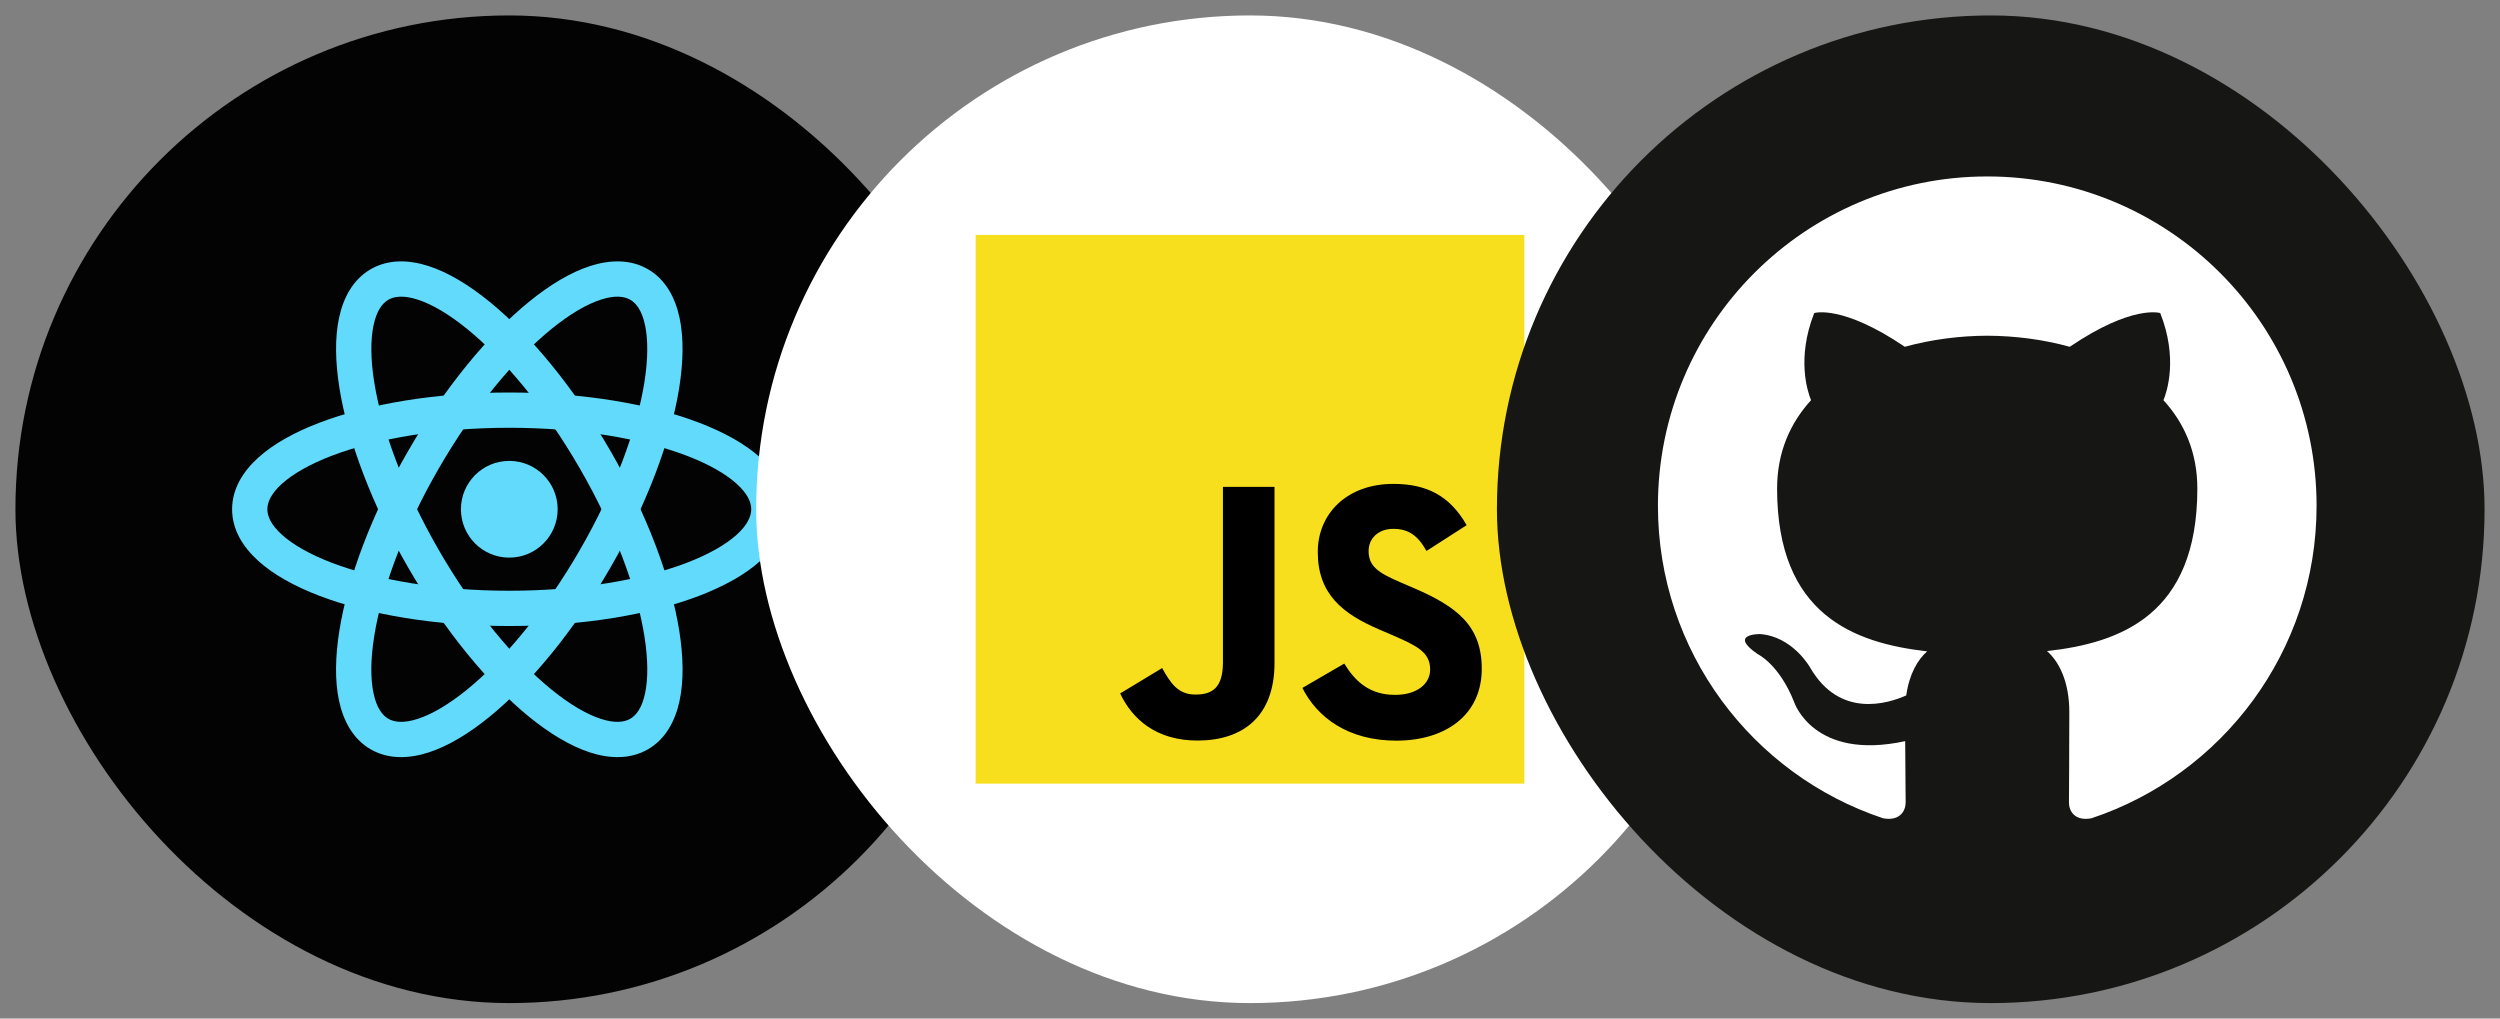 <svg width="81" height="33" viewBox="0 0 81 33" fill="none" xmlns="http://www.w3.org/2000/svg">
<rect x="0" y="0" width="81" height="33" fill="#808080" stroke="none"/>
<rect x="0.5" y="0.5" width="32" height="32" rx="16" fill="#030303"/>
<path d="M16.501 18.067C17.366 18.067 18.068 17.366 18.068 16.5C18.068 15.634 17.366 14.933 16.501 14.933C15.635 14.933 14.934 15.634 14.934 16.5C14.934 17.366 15.635 18.067 16.501 18.067Z" fill="#61DAFB"/>
<path fill-rule="evenodd" clip-rule="evenodd" d="M9.135 15.674C8.78 15.995 8.662 16.275 8.662 16.5C8.662 16.725 8.78 17.005 9.135 17.326C9.49 17.646 10.035 17.961 10.758 18.237C12.2 18.787 14.23 19.14 16.501 19.14C18.772 19.14 20.802 18.787 22.244 18.237C22.967 17.961 23.512 17.646 23.867 17.326C24.222 17.005 24.34 16.725 24.34 16.5C24.34 16.275 24.222 15.995 23.867 15.674C23.512 15.354 22.967 15.039 22.244 14.763C20.802 14.213 18.772 13.86 16.501 13.86C14.23 13.86 12.2 14.213 10.758 14.763C10.035 15.039 9.49 15.354 9.135 15.674ZM10.35 13.696C11.953 13.084 14.127 12.717 16.501 12.717C18.875 12.717 21.049 13.084 22.652 13.696C23.451 14.001 24.137 14.378 24.633 14.826C25.129 15.274 25.483 15.839 25.483 16.5C25.483 17.162 25.129 17.726 24.633 18.174C24.137 18.622 23.451 18.999 22.652 19.305C21.049 19.916 18.875 20.283 16.501 20.283C14.127 20.283 11.953 19.916 10.35 19.305C9.551 18.999 8.865 18.622 8.369 18.174C7.873 17.726 7.52 17.162 7.52 16.5C7.52 15.839 7.873 15.274 8.369 14.826C8.865 14.378 9.551 14.001 10.35 13.696Z" fill="#61DAFB"/>
<path fill-rule="evenodd" clip-rule="evenodd" d="M13.534 9.708C13.079 9.561 12.778 9.599 12.583 9.712C12.388 9.824 12.204 10.066 12.104 10.534C12.004 11.001 12.004 11.631 12.127 12.395C12.371 13.919 13.081 15.853 14.216 17.82C15.351 19.787 16.672 21.369 17.869 22.342C18.47 22.83 19.015 23.145 19.47 23.292C19.925 23.439 20.226 23.401 20.421 23.288C20.616 23.176 20.8 22.934 20.9 22.466C21 21.999 21 21.369 20.878 20.605C20.634 19.081 19.924 17.147 18.788 15.18C17.653 13.213 16.332 11.631 15.135 10.658C14.534 10.17 13.989 9.855 13.534 9.708ZM15.855 9.771C17.186 10.853 18.591 12.553 19.778 14.609C20.965 16.665 21.735 18.731 22.006 20.424C22.141 21.269 22.158 22.052 22.018 22.706C21.878 23.359 21.566 23.948 20.993 24.278C20.42 24.609 19.754 24.585 19.118 24.38C18.482 24.174 17.812 23.768 17.149 23.229C15.818 22.147 14.413 20.447 13.226 18.391C12.039 16.336 11.269 14.269 10.998 12.576C10.863 11.731 10.846 10.948 10.986 10.294C11.126 9.641 11.439 9.053 12.011 8.722C12.584 8.391 13.25 8.415 13.886 8.62C14.522 8.826 15.192 9.232 15.855 9.771Z" fill="#61DAFB"/>
<path fill-rule="evenodd" clip-rule="evenodd" d="M20.899 10.534C20.799 10.066 20.616 9.824 20.42 9.712C20.225 9.599 19.924 9.561 19.469 9.708C19.014 9.855 18.469 10.17 17.869 10.658C16.671 11.631 15.351 13.213 14.215 15.18C13.079 17.147 12.37 19.081 12.126 20.605C12.003 21.369 12.003 21.999 12.103 22.466C12.203 22.934 12.387 23.176 12.582 23.288C12.777 23.401 13.078 23.439 13.533 23.292C13.988 23.145 14.533 22.83 15.134 22.342C16.331 21.369 17.652 19.787 18.787 17.82C19.923 15.853 20.633 13.919 20.877 12.395C20.999 11.631 20.999 11.001 20.899 10.534ZM22.005 12.576C21.734 14.269 20.964 16.335 19.777 18.391C18.59 20.447 17.185 22.147 15.854 23.229C15.191 23.768 14.521 24.174 13.885 24.38C13.249 24.585 12.583 24.609 12.01 24.278C11.438 23.948 11.125 23.359 10.985 22.706C10.845 22.052 10.862 21.269 10.997 20.424C11.268 18.731 12.038 16.664 13.225 14.609C14.412 12.553 15.817 10.853 17.148 9.771C17.811 9.232 18.481 8.826 19.117 8.62C19.753 8.415 20.419 8.391 20.992 8.722C21.565 9.052 21.877 9.641 22.017 10.294C22.157 10.948 22.14 11.731 22.005 12.576Z" fill="#61DAFB"/>
<rect x="24.5" y="0.5" width="32" height="32" rx="16" fill="white"/>
<path d="M49.389 7.611H31.611V25.389H49.389V7.611Z" fill="#F7DF1E"/>
<path d="M43.554 21.5C43.912 22.085 44.378 22.514 45.202 22.514C45.894 22.514 46.337 22.169 46.337 21.691C46.337 21.118 45.882 20.915 45.12 20.581L44.703 20.402C43.497 19.889 42.696 19.245 42.696 17.885C42.696 16.632 43.651 15.678 45.143 15.678C46.205 15.678 46.969 16.048 47.519 17.016L46.218 17.851C45.932 17.338 45.623 17.135 45.143 17.135C44.654 17.135 44.343 17.446 44.343 17.851C44.343 18.352 44.654 18.555 45.371 18.866L45.788 19.045C47.208 19.653 48.009 20.274 48.009 21.669C48.009 23.173 46.828 23.997 45.241 23.997C43.689 23.997 42.687 23.258 42.197 22.289L43.554 21.5ZM37.653 21.645C37.915 22.11 38.154 22.504 38.728 22.504C39.277 22.504 39.623 22.289 39.623 21.454V15.774H41.294V21.477C41.294 23.207 40.279 23.994 38.799 23.994C37.462 23.994 36.687 23.302 36.293 22.468L37.653 21.645Z" fill="black"/>
<rect x="48.5" y="0.5" width="32" height="32" rx="16" fill="#161614"/>
<path d="M64.387 5.717C58.495 5.717 53.717 10.495 53.717 16.388C53.717 21.102 56.774 25.102 61.014 26.513C61.547 26.611 61.743 26.281 61.743 26C61.743 25.745 61.733 24.904 61.728 24.013C58.76 24.658 58.133 22.754 58.133 22.754C57.648 21.52 56.949 21.193 56.949 21.193C55.981 20.53 57.022 20.544 57.022 20.544C58.093 20.619 58.657 21.643 58.657 21.643C59.609 23.275 61.154 22.803 61.763 22.531C61.858 21.841 62.135 21.37 62.44 21.104C60.07 20.834 57.578 19.919 57.578 15.83C57.578 14.665 57.995 13.714 58.678 12.966C58.567 12.697 58.202 11.612 58.781 10.143C58.781 10.143 59.677 9.856 61.716 11.236C62.568 11 63.48 10.881 64.387 10.877C65.294 10.881 66.207 11 67.06 11.236C69.097 9.856 69.992 10.143 69.992 10.143C70.573 11.612 70.207 12.697 70.096 12.966C70.78 13.714 71.194 14.665 71.194 15.83C71.194 19.929 68.698 20.831 66.322 21.095C66.705 21.426 67.046 22.076 67.046 23.071C67.046 24.499 67.034 25.648 67.034 26C67.034 26.283 67.226 26.616 67.767 26.511C72.004 25.099 75.057 21.101 75.057 16.388C75.057 10.495 70.28 5.717 64.387 5.717Z" fill="white"/>
</svg>
